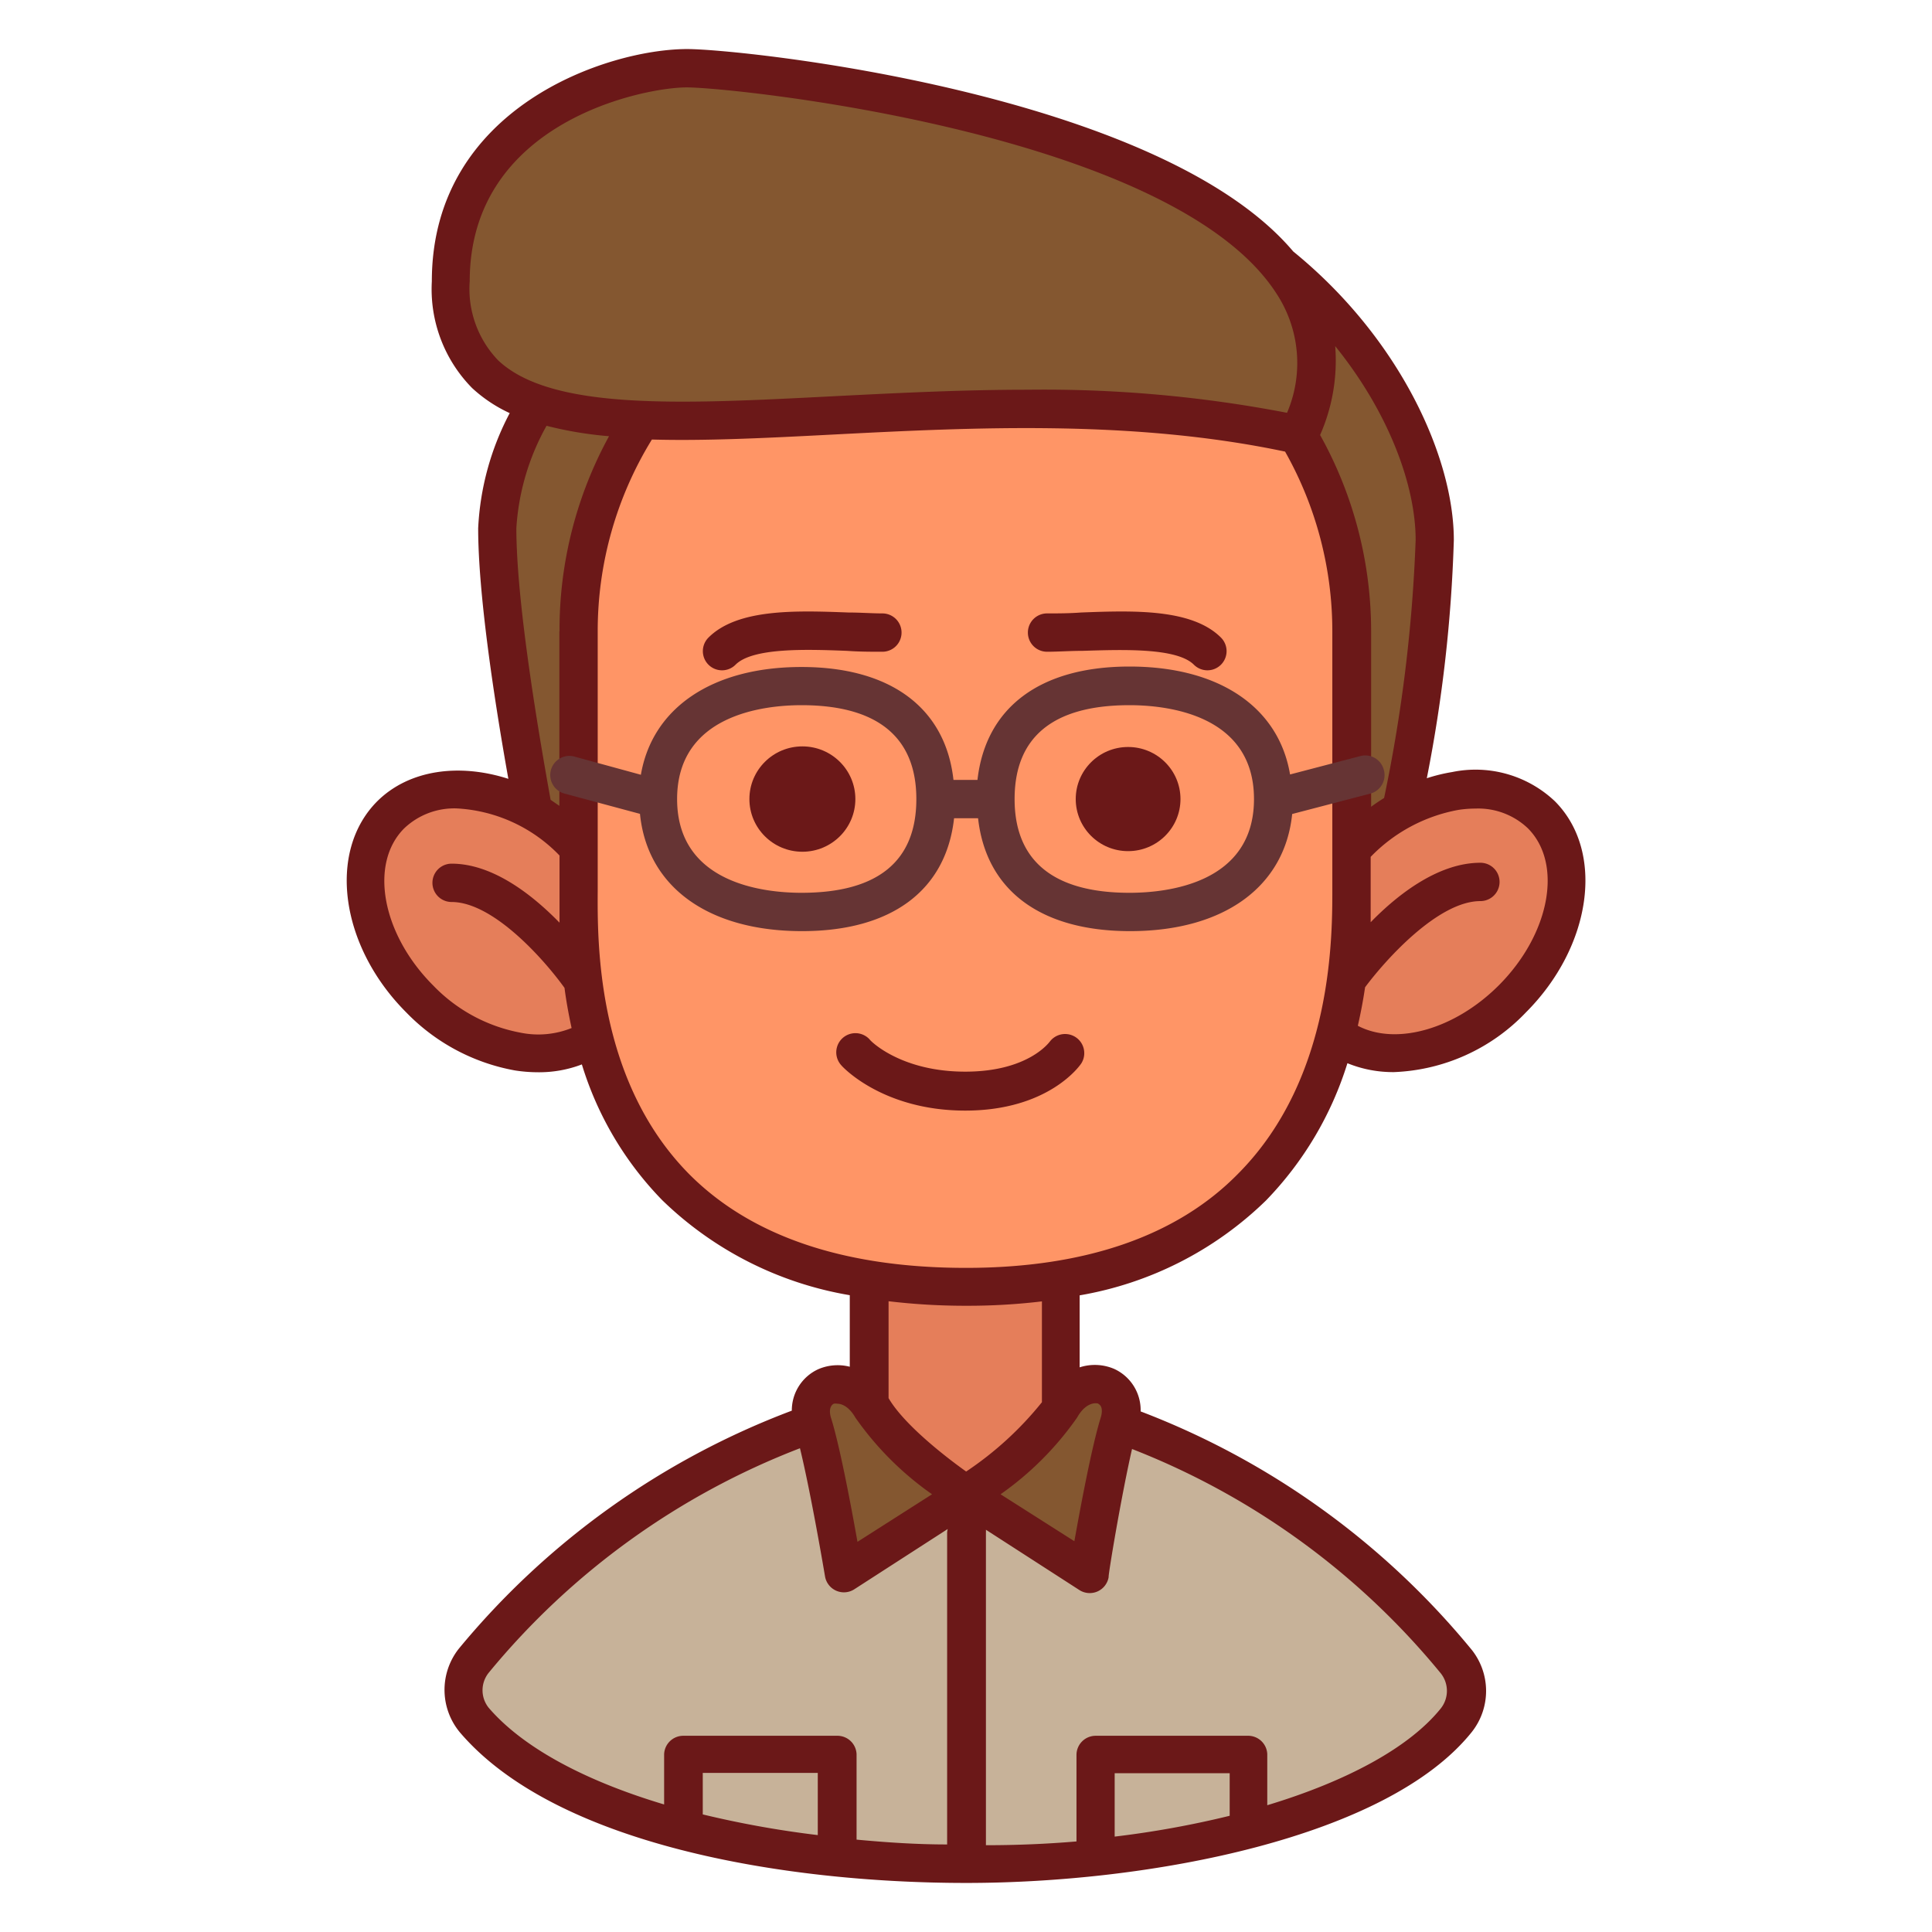 <svg xmlns="http://www.w3.org/2000/svg" version="1.1" xmlns:xlink="http://www.w3.org/1999/xlink" xmlns:svgjs="http://svgjs.com/svgjs" width="512" height="512" x="0" y="0" viewBox="0 0 128 128" style="enable-background:new 0 0 512 512" xml:space="preserve" class=""><g><g data-name="Layer 19"><path fill="#c7b299" d="M63.92 92.38c-10.79 0-25 8-32.53 17.64a3.13 3.13 0 0 0 .07 4c10.9 12.7 55 12.64 65.06 0a3.13 3.13 0 0 0 0-3.86C89 100.41 74.7 92.38 63.92 92.38z" data-original="#c7b299"></path><path fill="#e57e5a" d="M70.26 93.27V76.72a6.35 6.35 0 0 0-12.69 0v16.55C56.36 93.46 64 99 64 99s7.54-5.53 6.26-5.73z" data-original="#e57e5a"></path><path fill="#845730" d="m64 99 8.13 5.18s1.21-7.24 2-9.89-2.35-3.77-3.92-1.08S64 99 64 99zM64 99l-8.13 5.18s-1.21-7.24-2-9.89 2.35-3.77 3.92-1.08S64 99 64 99zM36.76 61s-3.81-17.9-3.81-26S44 10.53 64 10.53s31.05 15.59 31.05 25.26S91.24 61 91.24 61z" data-original="#845730"></path><ellipse cx="95.05" cy="61.04" fill="#e57e5a" rx="9.99" ry="7.27" transform="rotate(-45 95.049 61.06)" data-original="#e57e5a"></ellipse><ellipse cx="32.95" cy="61.04" fill="#e57e5a" rx="7.27" ry="9.99" transform="rotate(-45 32.933 61.046)" data-original="#e57e5a"></ellipse><path fill="#ff9566" d="M64 85.24c26.74 0 25.56-23.17 25.56-27V41.82a25.61 25.61 0 0 0-51.23 0v16.62c0 4.64-1.07 26.8 25.67 26.8z" data-original="#ff9566"></path><path fill="#845730" d="M86.07 28.81c-26.37-5.92-56.19 6.71-56.19-10.17 0-11 11.52-14.12 15.65-14.12S95 9.28 86.07 28.81z" data-original="#845730"></path><g fill="#6b1818"><ellipse cx="53.16" cy="52.94" rx="3.51" ry="3.49" fill="#6b1818" data-original="#6b1818"></ellipse><ellipse cx="74.74" cy="52.94" rx="3.47" ry="3.45" fill="#6b1818" data-original="#6b1818"></ellipse><path d="M47.84 44.41a1.27 1.27 0 0 1-.9-2.17c1.93-1.93 5.83-1.79 9.27-1.66.79 0 1.56.06 2.25.06a1.27 1.27 0 0 1 0 2.54c-.74 0-1.52 0-2.35-.06-2.63-.1-6.24-.23-7.38.92a1.26 1.26 0 0 1-.89.37zM80 44.41a1.27 1.27 0 0 1-.9-.37c-1.14-1.14-4.75-1-7.38-.92-.83 0-1.61.06-2.35.06a1.27 1.27 0 1 1 0-2.54c.7 0 1.46 0 2.25-.06 3.44-.13 7.34-.27 9.27 1.66a1.27 1.27 0 0 1-.9 2.17zM63.95 73.58c-5.42 0-8.1-2.86-8.21-3a1.27 1.27 0 0 1 1.87-1.72C57.7 69 59.72 71 63.95 71s5.6-2 5.61-2a1.27 1.27 0 0 1 2.1 1.42c-.09.16-2.18 3.16-7.71 3.16z" fill="#6b1818" data-original="#6b1818"></path><path d="M83.87 79.54a22.74 22.74 0 0 0 5.4-9.1 8 8 0 0 0 3.08.59 12.74 12.74 0 0 0 8.74-3.95c4.39-4.39 5.25-10.67 1.92-14a7.65 7.65 0 0 0-6.8-1.93 11.28 11.28 0 0 0-1.68.41 95.85 95.85 0 0 0 1.79-15.78c0-5.46-3.56-13.36-10.64-19.12C76.78 6.13 49.13 3.25 45.53 3.25c-5.3 0-16.92 3.88-16.92 15.39a9.33 9.33 0 0 0 2.67 7.07 9.53 9.53 0 0 0 2.49 1.66A18.15 18.15 0 0 0 31.68 35c0 4.23 1 11 2 16.6-3.27-1.05-6.58-.6-8.68 1.48-3.33 3.33-2.47 9.61 1.92 14a13.32 13.32 0 0 0 7.2 3.84 10 10 0 0 0 1.55.12 7.92 7.92 0 0 0 2.88-.52 22.12 22.12 0 0 0 5.33 9 23.41 23.41 0 0 0 12.42 6.29v4.74a3.24 3.24 0 0 0-2.08.16 3 3 0 0 0-1.76 2.75 52.65 52.65 0 0 0-22.07 15.78 4.4 4.4 0 0 0 .11 5.57c6.33 7.37 21.31 9.94 33.52 9.94s27.89-3 33.49-10a4.38 4.38 0 0 0 0-5.44 52.61 52.61 0 0 0-21.94-15.8 3 3 0 0 0-1.76-2.82 3.26 3.26 0 0 0-2.28-.1v-4.77a23.3 23.3 0 0 0 12.34-6.28zm12.74-25.88a7.37 7.37 0 0 1 1.14-.09 4.78 4.78 0 0 1 3.47 1.3c2.34 2.34 1.48 7-1.92 10.41-2.94 2.94-6.83 4-9.34 2.68.2-.88.36-1.73.48-2.55 1.34-1.8 4.83-5.71 7.64-5.71a1.27 1.27 0 1 0 0-2.54c-2.72 0-5.38 2-7.27 3.94v-4.33a10.76 10.76 0 0 1 5.8-3.11zm-8.15-30.73c3.54 4.38 5.33 9.22 5.33 12.85a101 101 0 0 1-2.09 17.09q-.44.27-.86.58V41.82a26.69 26.69 0 0 0-3.38-13 12.2 12.2 0 0 0 1-5.89zM33 23.87a6.82 6.82 0 0 1-1.88-5.23c0-10.57 11.53-12.85 14.38-12.85 3.09 0 32.21 3 39.07 13.66a8.38 8.38 0 0 1 .7 7.9 85 85 0 0 0-17.15-1.53c-4.51 0-8.9.23-13.06.44-9.92.51-18.52.95-22.06-2.39zm1.5 44.55a10.77 10.77 0 0 1-5.8-3.13c-3.4-3.4-4.26-8.07-1.92-10.41a4.81 4.81 0 0 1 3.49-1.32 10.2 10.2 0 0 1 6.8 3.12V61.13c-1.84-1.89-4.45-3.91-7.15-3.91a1.27 1.27 0 1 0 0 2.54c2.79 0 6.19 3.89 7.48 5.69.11.85.27 1.74.47 2.66a5.9 5.9 0 0 1-3.37.31zm2.56-26.59v11.56l-.58-.4c-1.05-5.81-2.27-13.49-2.27-18a15.86 15.86 0 0 1 2-6.78 25 25 0 0 0 4.14.69 26.69 26.69 0 0 0-3.28 12.92zM55.24 93a.56.56 0 0 1 .23 0c.33 0 .8.22 1.2.92A20.66 20.66 0 0 0 61.75 99l-4.94 3.15c-.42-2.36-1.16-6.3-1.74-8.17-.07-.19-.21-.78.17-.98zm-1.06 28.58a66.06 66.06 0 0 1-7.62-1.37v-2.75h7.62zm8.57-20.08v20.7c-2.06 0-4.07-.14-6-.32v-5.66a1.27 1.27 0 0 0-1.3-1.22H45.29a1.27 1.27 0 0 0-1.29 1.22v3.33c-5.25-1.57-9.34-3.76-11.61-6.39a1.85 1.85 0 0 1 0-2.35A49.89 49.89 0 0 1 53 95.95c.75 3.08 1.65 8.43 1.66 8.49a1.27 1.27 0 0 0 1.93.86l6.2-4a1.23 1.23 0 0 0-.04.23zm1.27-4c-1.53-1.09-4.16-3.17-5.15-4.87v-6.42a42.89 42.89 0 0 0 5.16.3 41.38 41.38 0 0 0 5-.29v6.68A22.3 22.3 0 0 1 64 97.5zm17.45 22.8a63.44 63.44 0 0 1-7.62 1.38v-4.2h7.62zM75 96a49.85 49.85 0 0 1 20.47 14.88 1.87 1.87 0 0 1 0 2.29c-2.07 2.59-6.21 4.83-11.51 6.43v-3.39a1.27 1.27 0 0 0-1.22-1.21H72.59a1.27 1.27 0 0 0-1.27 1.27V122c-2 .17-4 .25-6 .25v-20.72a1.23 1.23 0 0 0 0-.18l6.2 4a1.27 1.27 0 0 0 1.93-.86c-.04-.11.84-5.39 1.55-8.49zm-2.25-3c.38.17.23.76.17.94-.58 1.87-1.32 5.81-1.74 8.17L66.29 99a20.65 20.65 0 0 0 5.07-5.08c.51-.92 1.14-1.02 1.43-.92zM64 84c-8.07 0-14.24-2.09-18.34-6.21-6.15-6.22-6.08-15.38-6.06-18.79V41.82a24.19 24.19 0 0 1 3.59-12.7c3.54.1 7.59-.1 12-.33 9.32-.48 19.85-1 29.95 1.13a24.17 24.17 0 0 1 3.13 11.91V58.7c0 3.13.12 12.65-6.23 19.05C78 81.88 71.9 84 64 84z" fill="#6b1818" data-original="#6b1818"></path></g><path fill="#663434" d="M91.68 51a1.27 1.27 0 0 0-1.55-.91l-4.66 1.22c-.75-4.45-4.68-7.15-10.64-7.15s-9.53 2.74-10.07 7.51h-1.59c-.53-4.77-4.17-7.48-10.07-7.48s-9.88 2.7-10.64 7.14L38 50.11a1.27 1.27 0 0 0-.66 2.45l5.06 1.36c.48 4.82 4.5 7.77 10.74 7.77 5.94 0 9.54-2.71 10.07-7.48h1.59c.53 4.77 4.13 7.48 10.07 7.48 6.23 0 10.25-2.95 10.74-7.76l5.21-1.36a1.27 1.27 0 0 0 .86-1.57zM53.1 59.15c-2.48 0-8.24-.61-8.24-6.21s5.77-6.22 8.24-6.22c5 0 7.61 2.09 7.61 6.22s-2.56 6.21-7.61 6.21zm21.73 0c-5 0-7.61-2.09-7.61-6.21s2.56-6.22 7.61-6.22c2.48 0 8.25.61 8.25 6.22s-5.77 6.21-8.25 6.21z" data-original="#663434"></path></g></g></svg>